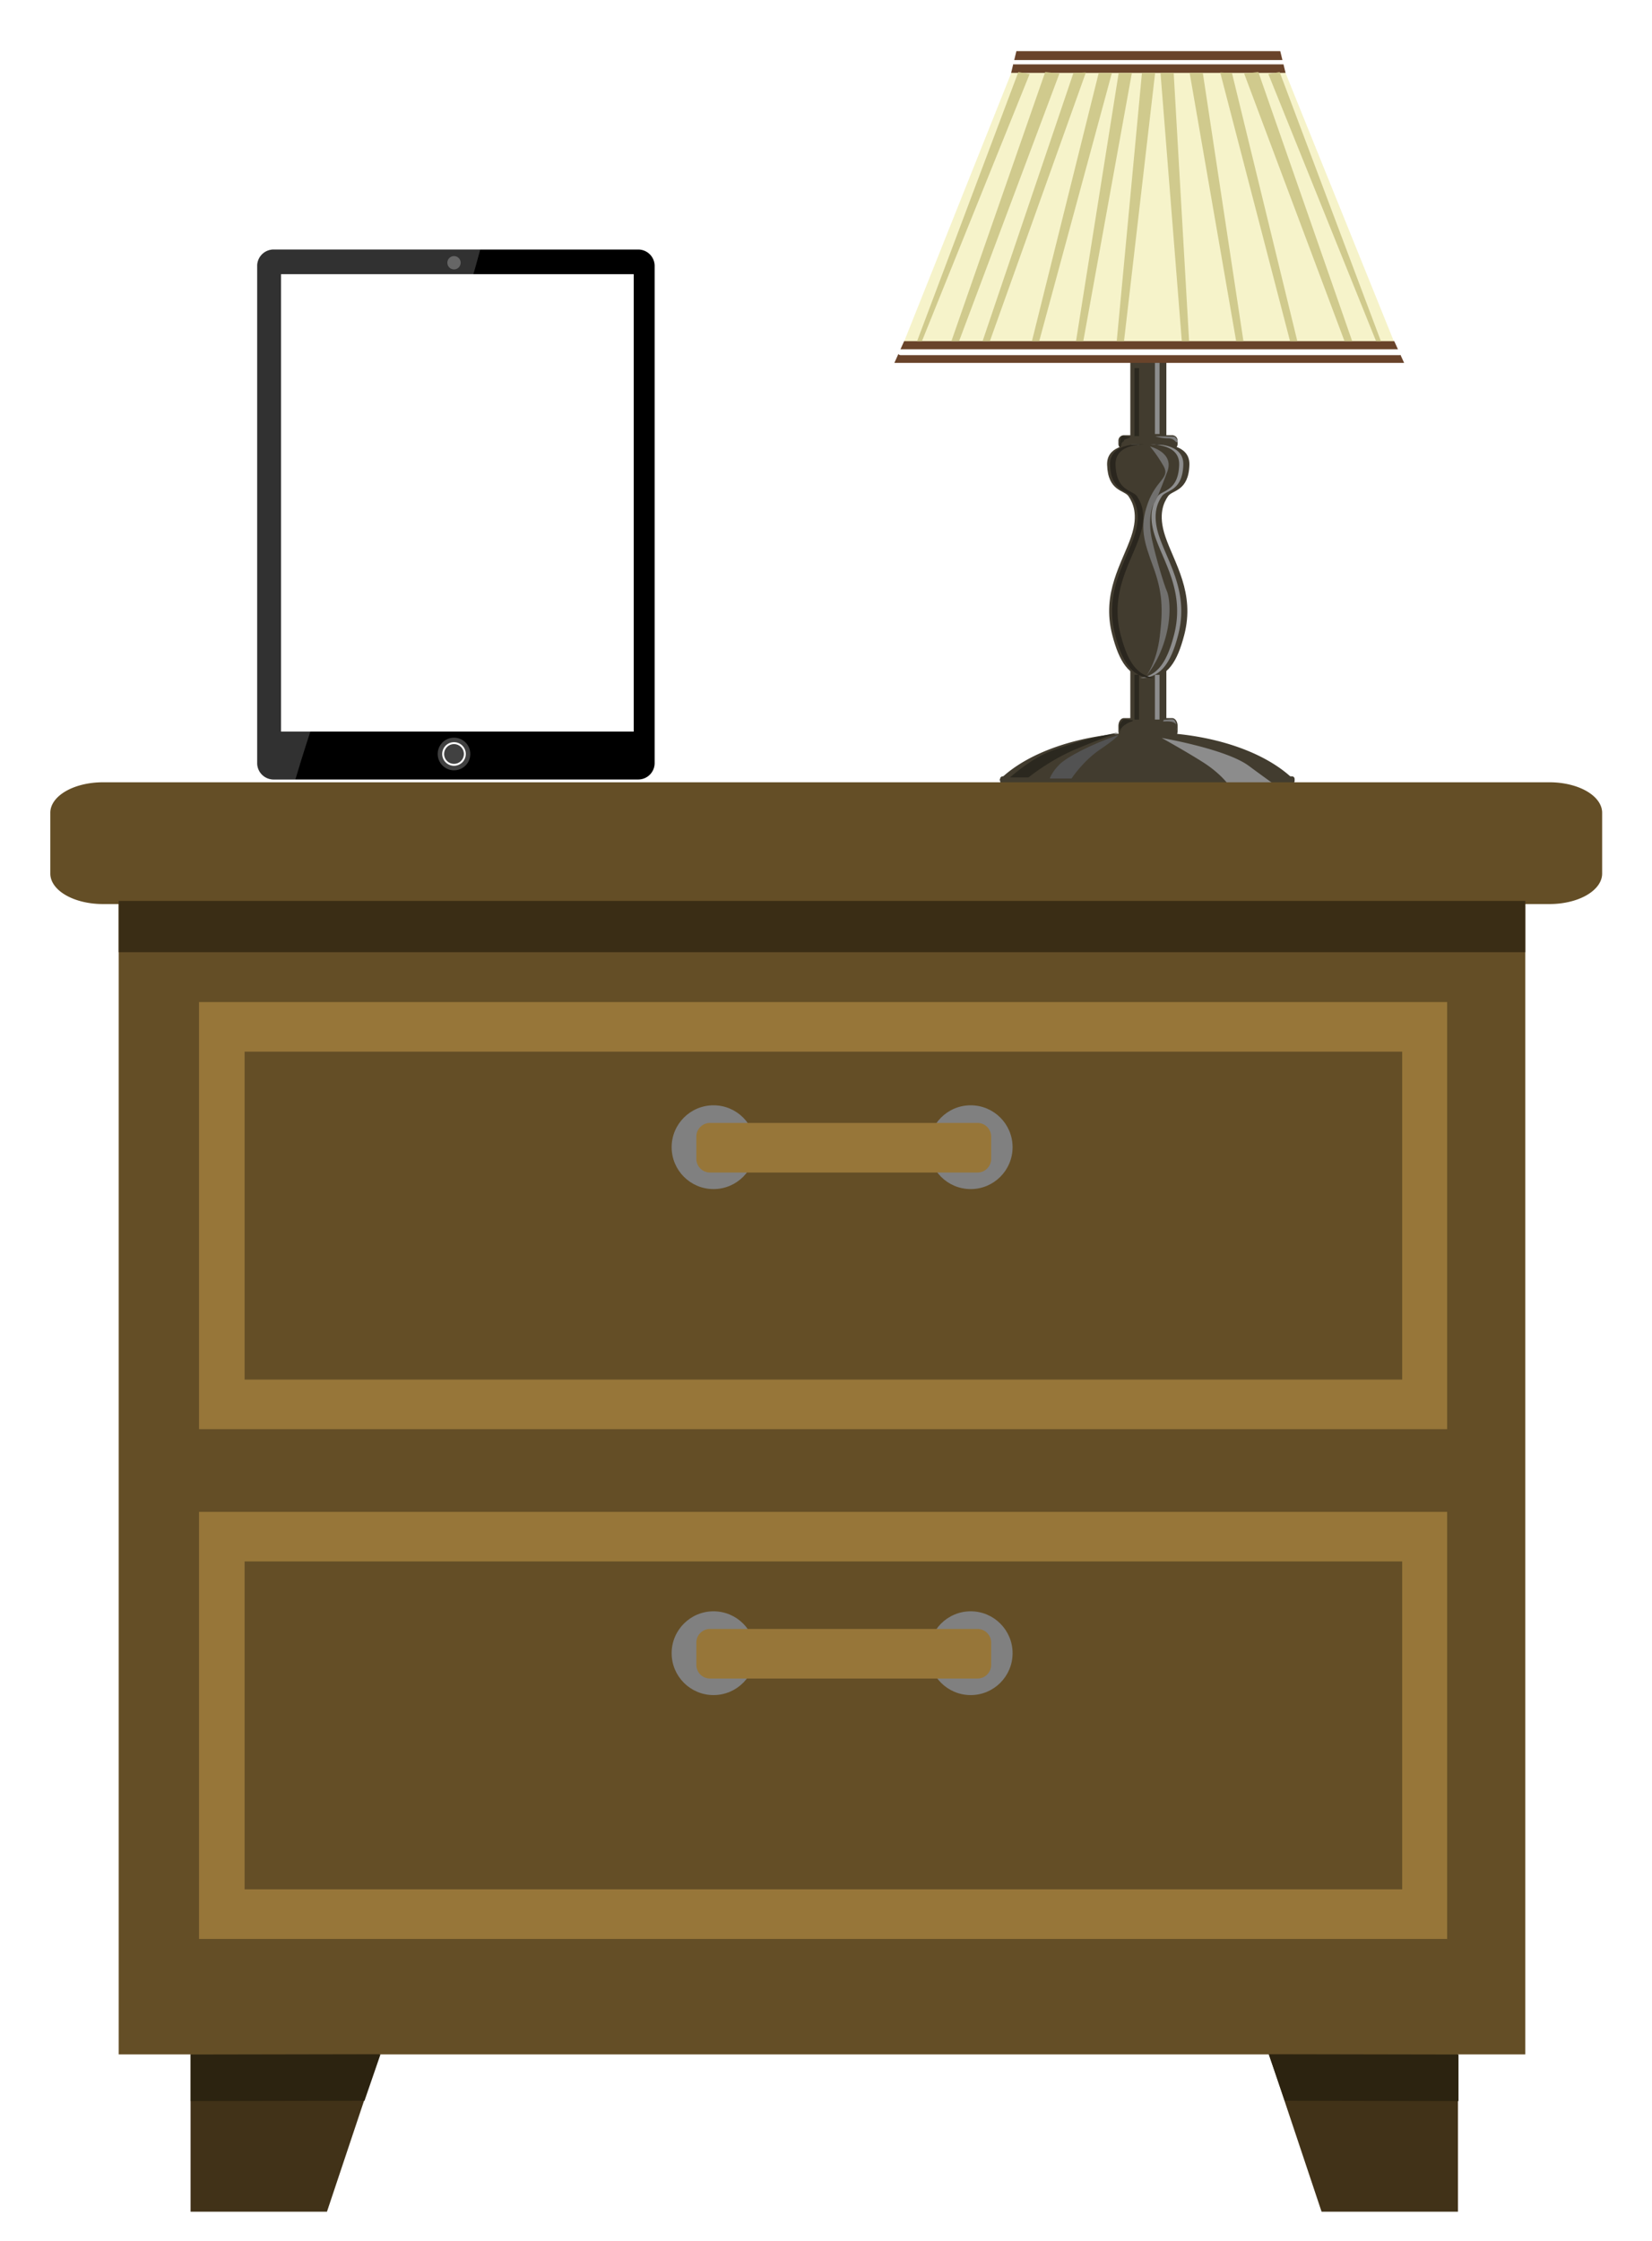<svg xmlns="http://www.w3.org/2000/svg" width="160mm" height="217mm" viewBox="0 0 160 217"><defs><filter id="a" width="1.165" height="1.037" x="-.082" y="-.019" style="color-interpolation-filters:sRGB"><feGaussianBlur stdDeviation=".176"/></filter><filter id="b" width="2.48" height="1.096" x="-.74" y="-.048" style="color-interpolation-filters:sRGB"><feGaussianBlur stdDeviation=".138"/></filter><filter id="k" width="1.985" height="1.118" x="-.493" y="-.059" style="color-interpolation-filters:sRGB"><feGaussianBlur stdDeviation="2.059"/></filter><filter id="c" width="1.328" height="1.517" x="-.164" y="-.259" style="color-interpolation-filters:sRGB"><feGaussianBlur stdDeviation=".456"/></filter><filter id="d" width="1.149" height="1.365" x="-.075" y="-.183" style="color-interpolation-filters:sRGB"><feGaussianBlur stdDeviation=".335"/></filter><filter id="e" width="1.227" height="1.851" x="-.113" y="-.425" style="color-interpolation-filters:sRGB"><feGaussianBlur stdDeviation=".102"/></filter><filter id="f" width="1.205" height="1.249" x="-.102" y="-.124" style="color-interpolation-filters:sRGB"><feGaussianBlur stdDeviation=".057"/></filter><filter id="g" width="1.129" height="1.03" x="-.064" y="-.015" style="color-interpolation-filters:sRGB"><feGaussianBlur stdDeviation=".14"/></filter><filter id="h" width="1.102" height="1.246" x="-.051" y="-.123" style="color-interpolation-filters:sRGB"><feGaussianBlur stdDeviation=".223"/></filter><filter id="i" width="1.521" height="1.502" x="-.26" y="-.251" style="color-interpolation-filters:sRGB"><feGaussianBlur stdDeviation=".112"/></filter><filter id="j" width="1.331" height="1.341" x="-.166" y="-.17" style="color-interpolation-filters:sRGB"><feGaussianBlur stdDeviation=".089"/></filter></defs><g style="display:inline"><path d="M33.595 151.708h145.653a5.29 5.29 45 0 1 5.292 5.291v10.55a5.29 5.29 135 0 1-5.292 5.292H33.595a5.29 5.29 45 0 1-5.291-5.291V157a5.29 5.29 135 0 1 5.291-5.292" style="display:inline;fill:#4a3a1c;stroke:none;stroke-width:.246;stroke-linecap:round;stroke-linejoin:round;paint-order:markers fill stroke" transform="matrix(.484 0 0 .558 170.73 -8.917)"/><path d="M189.221 87.225h66.854V198.93h-66.854z" style="display:inline;fill:#4a3a1c;stroke:none;stroke-width:.172;stroke-linecap:round;stroke-linejoin:round;paint-order:markers fill stroke"/><path d="M195.243 97.02v41.362h55.03V97.02Zm4.415 4.803h46.261v31.755h-46.261zm-4.415 44.823v41.361h55.03v-41.361zm4.415 4.803h46.261v31.755h-46.261z" style="display:inline;fill:#8e6f36;fill-opacity:1;stroke:none;stroke-width:.255;stroke-linecap:round;stroke-linejoin:round;paint-order:markers fill stroke"/><circle cx="210.897" cy="111.074" r="4.057" style="display:inline;fill:gray;fill-opacity:1;stroke:none;stroke-width:.246;stroke-linecap:round;stroke-linejoin:round;paint-order:markers fill stroke"/><circle cx="235.804" cy="111.074" r="4.057" style="display:inline;fill:gray;fill-opacity:1;stroke:none;stroke-width:.246;stroke-linecap:round;stroke-linejoin:round;paint-order:markers fill stroke"/><path d="M94.854 162.378h25.907a1.323 1.323 45 0 1 1.323 1.323v2.157a1.323 1.323 135 0 1-1.323 1.323H94.854a1.323 1.323 45 0 1-1.323-1.323v-2.157a1.323 1.323 135 0 1 1.323-1.323" style="display:inline;fill:#8e6f36;fill-opacity:1;stroke:none;stroke-width:.246;stroke-linecap:round;stroke-linejoin:round;paint-order:markers fill stroke" transform="translate(115.702 -53.653)"/><circle cx="210.897" cy="160.134" r="4.057" style="display:inline;fill:gray;fill-opacity:1;stroke:none;stroke-width:.246;stroke-linecap:round;stroke-linejoin:round;paint-order:markers fill stroke"/><circle cx="235.804" cy="160.134" r="4.057" style="display:inline;fill:gray;fill-opacity:1;stroke:none;stroke-width:.246;stroke-linecap:round;stroke-linejoin:round;paint-order:markers fill stroke"/><path d="M94.854 162.378h25.907a1.323 1.323 45 0 1 1.323 1.323v2.157a1.323 1.323 135 0 1-1.323 1.323H94.854a1.323 1.323 45 0 1-1.323-1.323v-2.157a1.323 1.323 135 0 1 1.323-1.323" style="display:inline;fill:#8e6f36;fill-opacity:1;stroke:none;stroke-width:.246;stroke-linecap:round;stroke-linejoin:round;paint-order:markers fill stroke" transform="translate(115.702 -4.593)"/><path d="M195.532 197.798h18.68l-5.47 16.367h-13.21z" style="display:inline;fill:#332813;stroke-width:.226;stroke-linecap:round;stroke-linejoin:round;paint-order:markers fill stroke"/><path d="m195.508 198.969 18.38-.034-1.552 4.499-16.828.033z" style="display:inline;fill:#211a0c;stroke-width:.017;stroke-linecap:round;stroke-linejoin:round;paint-order:markers fill stroke"/><path d="M250.794 197.798h-18.68l5.47 16.367h13.21z" style="display:inline;fill:#332813;stroke-width:.226;stroke-linecap:round;stroke-linejoin:round;paint-order:markers fill stroke"/><path d="m250.819 198.969-18.38-.034 1.551 4.499 16.829.033z" style="display:inline;fill:#211a0c;stroke-width:.017;stroke-linecap:round;stroke-linejoin:round;paint-order:markers fill stroke"/><path d="M189.219 87.225h66.873v4.965h-66.873z" style="display:inline;fill:#332813;fill-opacity:1;stroke:none;stroke-width:.036;stroke-linecap:round;stroke-linejoin:round;paint-order:markers fill stroke"/><path d="M282.436 89.628h17.807a1.85 1.85 45 0 1 1.852 1.852v37.43a1.85 1.85 135 0 1-1.852 1.853h-17.807a1.85 1.85 45 0 1-1.852-1.852V91.48a1.85 1.85 135 0 1 1.852-1.853" style="display:inline;fill:#000;fill-opacity:1;stroke-width:.246;stroke-linecap:round;stroke-linejoin:round;paint-order:markers fill stroke" transform="translate(-68.785 -55.338)"/><path d="M282.436 89.628h17.807a1.85 1.85 45 0 1 1.852 1.852v37.43a1.85 1.85 135 0 1-1.852 1.853h-17.807a1.85 1.85 45 0 1-1.852-1.852V91.48a1.85 1.85 135 0 1 1.852-1.853" style="display:inline;fill:#e3dbdb;fill-opacity:1;stroke-width:.246;stroke-linecap:round;stroke-linejoin:round;paint-order:markers fill stroke" transform="matrix(.935 0 0 .965 -49.8 -51.408)"/><path d="M287.993 91.33h6.58a.53.53 45 0 1 .53.528v.11a.53.53 135 0 1-.53.529h-6.58a.53.53 45 0 1-.53-.53v-.109a.53.53 135 0 1 .53-.529" style="display:inline;fill:#000;fill-opacity:1;stroke-width:.232;stroke-linecap:round;stroke-linejoin:round;paint-order:markers fill stroke" transform="matrix(1 0 0 .657 -68.785 -23.97)"/></g><g style="display:inline"><path d="M40.873 66.902H66.09l11.475 28.42H29.532Z" style="display:inline;fill:#f6f3ca;fill-opacity:1;stroke-width:1.647;stroke-linecap:round;stroke-linejoin:round;paint-order:markers fill stroke" transform="translate(57.74 -61.513)"/><path d="M51.734 96.462h3.491v7.483h-3.491z" style="display:inline;fill:#423c2f;fill-opacity:1;stroke:none;stroke-width:1.55;stroke-linecap:round;stroke-linejoin:round;stroke-miterlimit:4;stroke-dasharray:none;stroke-opacity:1;paint-order:markers fill stroke" transform="translate(57.74 -61.513)"/><path d="M40.699 66.468h25.557l.514 2.102H40.19z" style="display:inline;fill:#69432a;stroke-width:1.926;stroke-linecap:round;stroke-linejoin:round;paint-order:markers fill stroke" transform="translate(57.74 -61.513)"/><path d="M40.462 67.536H66.53" style="display:inline;fill:none;stroke:#fff;stroke-width:.418;stroke-linecap:round;stroke-linejoin:round;stroke-dasharray:none;stroke-opacity:1;paint-order:markers fill stroke" transform="translate(57.74 -61.513)"/><path d="M29.827 94.554h47.47l.955 2.102h-49.37Z" style="display:inline;fill:#69432a;stroke-width:2.625;stroke-linecap:round;stroke-linejoin:round;paint-order:markers fill stroke" transform="translate(57.74 -61.513)"/><path d="M29.489 95.622h48.318" style="display:inline;fill:none;stroke:#fff;stroke-width:.569;stroke-linecap:round;stroke-linejoin:round;stroke-dasharray:none;stroke-opacity:1;paint-order:markers fill stroke" transform="translate(57.74 -61.513)"/><path d="M52.545 104.533c-1.2-.007-3.112.254-3.059 1.996.08 2.586 1.668 2.435 2.069 3.036.4.6 1.001 1.725.266 3.902-.867 2.569-2.902 5.43-1.834 9.54.672 2.59 1.608 4.076 3.476 4.164v.002h.016v-.002c1.87-.088 2.805-1.575 3.477-4.164 1.068-4.11-.967-6.971-1.834-9.54-.735-2.177-.134-3.302.266-3.902s1.99-.45 2.069-3.036c.076-2.501-3.883-1.951-3.985-1.937-.031-.004-.403-.056-.926-.06z" style="display:inline;fill:#423c2f;fill-opacity:1;stroke:none;stroke-width:.313;stroke-linecap:round;stroke-linejoin:round;stroke-dasharray:none;stroke-opacity:1;paint-order:markers fill stroke" transform="translate(57.74 -61.513)"/><path d="M51.734 125.99h3.491v5.327h-3.491z" style="display:inline;fill:#423c2f;fill-opacity:1;stroke:none;stroke-width:1.308;stroke-linecap:round;stroke-linejoin:round;stroke-miterlimit:4;stroke-dasharray:none;stroke-opacity:1;paint-order:markers fill stroke" transform="translate(57.74 -61.513)"/><path d="M53.315 132.438a16.299 8.89 0 0 0-14.276 4.623H67.61a16.299 8.89 0 0 0-14.295-4.623" style="display:inline;fill:#423c2f;fill-opacity:1;stroke:none;stroke-width:.251;stroke-linecap:round;stroke-linejoin:round;stroke-dasharray:none;stroke-opacity:1;paint-order:markers fill stroke" transform="translate(57.74 -61.513)"/><path d="M279.487 135.826h4.68a.53.53 45 0 1 .528.53v.309a.53.53 135 0 1-.529.53h-4.679a.53.53 45 0 1-.529-.53v-.31a.53.53 135 0 1 .53-.529" style="display:inline;fill:#423c2f;fill-opacity:1;stroke:none;stroke-width:.313;stroke-linecap:round;stroke-linejoin:round;stroke-dasharray:none;stroke-opacity:1;paint-order:markers fill stroke" transform="matrix(1 0 0 1.463 -170.639 -129.171)"/><path d="M279.487 135.826h4.68a.53.53 45 0 1 .528.53v.309a.53.53 135 0 1-.529.53h-4.679a.53.53 45 0 1-.529-.53v-.31a.53.53 135 0 1 .53-.529" style="display:inline;fill:#423c2f;fill-opacity:1;stroke:none;stroke-width:.313;stroke-linecap:round;stroke-linejoin:round;stroke-dasharray:none;stroke-opacity:1;paint-order:markers fill stroke" transform="translate(-170.639 -93.68)"/><path d="M266.98 140.43h29.626a.265.265 45 0 1 .264.264v.172a.265.265 135 0 1-.264.264H266.98a.265.265 45 0 1-.265-.264v-.172a.265.265 135 0 1 .265-.264" style="display:inline;fill:#423c2f;fill-opacity:1;stroke:none;stroke-width:.313;stroke-linecap:round;stroke-linejoin:round;stroke-dasharray:none;stroke-opacity:1;paint-order:markers fill stroke" transform="matrix(.946 0 0 1 -155.451 -65.247)"/><path d="M53.867 104.531q-.116 0-.221.004c1.195.029 2.87.356 2.82 1.994-.079 2.586-1.667 2.435-2.068 3.035-.4.6-1.001 1.726-.266 3.903.867 2.568 2.902 5.43 1.834 9.54-.648 2.498-1.545 3.966-3.285 4.145q.095.012.192.019v.002l.008-.001h.008v-.001c1.87-.088 2.805-1.575 3.477-4.164 1.068-4.11-.967-6.972-1.834-9.54-.735-2.177-.134-3.302.266-3.903.4-.6 1.99-.449 2.068-3.035.053-1.72-1.802-1.997-3-1.998zm-1.912.002c-.064 0-.137.004-.205.005.415.013.705.051.732.055.012-.002.085-.012.191-.023a7 7 0 0 0-.717-.037z" style="display:inline;mix-blend-mode:normal;fill:#8d8d8d;fill-opacity:1;stroke:none;stroke-width:.313;stroke-linecap:round;stroke-linejoin:round;stroke-dasharray:none;stroke-opacity:1;paint-order:markers fill stroke;filter:url(#a)" transform="translate(57.74 -61.513)"/><path d="M54.116 96.657h.448v6.887h-.448z" style="display:inline;fill:#8d8d8d;stroke:none;stroke-width:.313;stroke-linecap:round;stroke-linejoin:round;stroke-opacity:1;paint-order:markers fill stroke;filter:url(#b)" transform="translate(57.74 -61.513)"/><path d="M282.494 128.69h.448v6.887h-.448z" style="display:inline;fill:#8d8d8d;stroke:none;stroke-width:.313;stroke-linecap:round;stroke-linejoin:round;stroke-opacity:1;paint-order:markers fill stroke;filter:url(#b)" transform="matrix(1 0 0 .629 -170.639 -15.595)"/><path d="M50.6 132.672c-2.807.99-4.977 2.147-5.708 2.854-.732.708-.962 1.379-.962 1.379h2.11s1.117-1.701 2.752-2.802 1.807-1.43 1.807-1.43" style="display:inline;fill:#525252;fill-opacity:1;stroke:none;stroke-width:.313;stroke-linecap:round;stroke-linejoin:round;stroke-opacity:1;paint-order:markers fill stroke;filter:url(#c)" transform="translate(57.74 -61.513)"/><path d="M54.774 132.979s6.203 1.061 8.42 2.689a197 197 0 0 0 2.36 1.721h-4.411s-.732-1.014-2.36-2.052c-1.627-1.037-4.009-2.358-4.009-2.358" style="display:inline;fill:#8c8c8c;fill-opacity:1;stroke:none;stroke-width:.313;stroke-linecap:round;stroke-linejoin:round;stroke-opacity:1;paint-order:markers fill stroke;filter:url(#d)" transform="translate(57.74 -61.513)"/><path d="m54.155 103.764 1.85.033s.434.367.284.517-.25-.367-.884-.35a4 4 0 0 1-1.25-.2" style="display:inline;fill:#7c7c7c;fill-opacity:1;stroke:none;stroke-width:.313;stroke-linecap:round;stroke-linejoin:round;stroke-opacity:1;paint-order:markers fill stroke;filter:url(#e)" transform="translate(57.74 -61.513)"/><path d="M54.947 131.233c.95-.084.967-.117 1.117.1s.2 1.159.159.884c-.042-.276.091-.617-.342-.768-.434-.15-1.06-.008-.968-.1.092-.091.026-.116.034-.116" style="display:inline;fill:#7c7c7c;fill-opacity:1;stroke:none;stroke-width:.313;stroke-linecap:round;stroke-linejoin:round;stroke-opacity:1;paint-order:markers fill stroke;filter:url(#f)" transform="translate(57.74 -61.513)"/><path d="M54.74 104.53c-.295 0-.535.018-.712.034.144.013.246.027.26.028.026-.004.301-.041.694-.055a7 7 0 0 0-.242-.006zm-1.912.003c-1.2-.007-3.112.254-3.058 1.996.079 2.586 1.668 2.435 2.068 3.036.4.6 1.001 1.726.266 3.902-.867 2.569-2.901 5.43-1.834 9.54.672 2.59 1.608 4.077 3.477 4.164v.002h.016v-.002q.132-.008.259-.025c-1.697-.21-2.578-1.673-3.218-4.139-1.068-4.11.967-6.971 1.834-9.54.735-2.176.134-3.302-.266-3.902s-1.99-.45-2.068-3.036c-.05-1.615 1.584-1.954 2.78-1.99-.082-.002-.163-.005-.255-.006z" style="display:inline;mix-blend-mode:normal;fill:#2a261e;fill-opacity:1;stroke:none;stroke-width:.313;stroke-linecap:round;stroke-linejoin:round;stroke-dasharray:none;stroke-opacity:1;paint-order:markers fill stroke;filter:url(#g)" transform="translate(57.74 -61.513)"/><path d="M282.494 128.69h.448v6.887h-.448z" style="display:inline;fill:#2a271e;fill-opacity:.922;stroke:none;stroke-width:.313;stroke-linecap:round;stroke-linejoin:round;stroke-opacity:1;paint-order:markers fill stroke;filter:url(#b)" transform="matrix(1 0 0 .629 -172.62 -15.595)"/><path d="M282.494 128.69h.448v6.887h-.448z" style="display:inline;fill:#2a271e;fill-opacity:.922;stroke:none;stroke-width:.313;stroke-linecap:round;stroke-linejoin:round;stroke-opacity:1;paint-order:markers fill stroke;filter:url(#b)" transform="matrix(1 0 0 .956 -172.62 -87.378)"/><path d="M50.6 132.46c-2.548.424-5.897 1.415-7.407 2.17s-3.113 2.17-3.113 2.17h1.792s2.029-1.651 4.482-2.69a72 72 0 0 1 4.245-1.65" style="display:inline;fill:#2a271e;fill-opacity:.922;stroke-width:.313;stroke-linecap:round;stroke-linejoin:round;paint-order:markers fill stroke;filter:url(#h)" transform="translate(57.74 -61.513)"/><path d="M51.732 103.826c-.496-.024-.802-.26-.92.118-.118.377-.165 1.085 0 .778s-.047-.236.212-.424c.26-.189-.094-.142.33-.283.425-.142.378-.189.378-.189" style="display:inline;fill:#2a271e;fill-opacity:.922;stroke-width:.313;stroke-linecap:round;stroke-linejoin:round;paint-order:markers fill stroke;filter:url(#i)" transform="translate(57.74 -61.513)"/><path d="M51.967 131.245c-.342.024-.743-.141-.92-.023-.176.118-.412.46-.353.766.059.307.059.495.059.425s-.012-.248.212-.496c.224-.247.684-.483.86-.519.178-.035.142-.153.142-.153" style="display:inline;fill:#2a271e;fill-opacity:.922;stroke-width:.313;stroke-linecap:round;stroke-linejoin:round;paint-order:markers fill stroke;filter:url(#j)" transform="translate(57.74 -61.513)"/><path d="m40.887 68.494 1.097.184-10.433 25.878-.472.005zm2.602 0 1.38.137-9.722 25.924-.742-.003zm2.733.092 1.206-.05-9.298 26.02-.705-.004zm2.449 0 1.277-.002-7.039 25.972-.705-.004zm1.935 0 1.277-.002-4.704 25.972-.705-.004zm2.253 0 1.276-.002-3.012 25.972-.705-.004zm3.076 0-1.277-.002 2.063 25.972.706-.004zm10.264-.092-1.097.184 10.434 25.878.471.005zm-2.062 0-1.38.137 9.722 25.924.743-.003zm-2.557.092-1.14-.05 6.764 26.02.705-.004zm-2.822 0-1.277-.002 4.504 25.972.705-.004z" style="display:inline;fill:#d0ca8d;fill-opacity:1;stroke-width:.313;stroke-linecap:round;stroke-linejoin:round;paint-order:markers fill stroke" transform="translate(57.74 -61.513)"/><path d="M1021.25 412.565s9.45 2.14 6.597 9.271-4.457 11.054-5.17 11.768c-.713.713-2.318 5.705-.713 12.836s4.635 16.582 5.705 18.9 1.961 9.27-.713 17.828-7.132 13.194-7.132 13.194 3.922-4.636 5.17-14.442c1.249-9.806 1.07-16.046-2.495-25.317s-5.35-14.442-2.14-23.178 8.736-9.27 6.062-13.728c-2.674-4.457-5.17-7.132-5.17-7.132" style="display:inline;mix-blend-mode:normal;fill:#747372;fill-opacity:.941;stroke-width:1.183;stroke-linecap:round;stroke-linejoin:round;paint-order:markers fill stroke;filter:url(#k)" transform="matrix(.253 0 0 .265 -146.994 -66.09)"/></g><g style="display:inline" transform="translate(-13.876 58.173)"><path d="M33.595 151.708h145.653a5.29 5.29 45 0 1 5.292 5.291v10.55a5.29 5.29 135 0 1-5.292 5.292H33.595a5.29 5.29 45 0 1-5.291-5.291V157a5.29 5.29 135 0 1 5.291-5.292" style="display:inline;fill:#644e26;fill-opacity:1;stroke:none;stroke-width:.246;stroke-linecap:round;stroke-linejoin:round;paint-order:markers fill stroke" transform="matrix(.962 0 0 .558 -8.48 -67.067)"/><path d="M155.084 139.648h-18.68l5.47 16.366h13.21zm-122.751 0h18.68l-5.47 16.366h-13.21Z" style="display:inline;fill:#413218;fill-opacity:1;stroke-width:.226;stroke-linecap:round;stroke-linejoin:round;paint-order:markers fill stroke"/><path d="M25.37 29.075h136.235V140.78H25.37z" style="display:inline;fill:#644e26;fill-opacity:1;stroke:none;stroke-width:.246;stroke-linecap:round;stroke-linejoin:round;paint-order:markers fill stroke"/><path d="M33.153 38.87v41.36h120.882V38.87Zm4.414 4.803h112.115v31.755H37.567Zm-4.414 44.564v41.362h120.882V88.237Zm4.414 4.803h112.115v31.755H37.567Z" style="display:inline;fill:#977639;fill-opacity:1;stroke:none;stroke-width:.255;stroke-linecap:round;stroke-linejoin:round;paint-order:markers fill stroke"/><circle cx="82.983" cy="52.924" r="4.057" style="display:inline;fill:gray;fill-opacity:1;stroke:none;stroke-width:.246;stroke-linecap:round;stroke-linejoin:round;paint-order:markers fill stroke"/><circle cx="107.89" cy="52.924" r="4.057" style="display:inline;fill:gray;fill-opacity:1;stroke:none;stroke-width:.246;stroke-linecap:round;stroke-linejoin:round;paint-order:markers fill stroke"/><path d="M94.854 162.378h25.907a1.323 1.323 45 0 1 1.323 1.323v2.157a1.323 1.323 135 0 1-1.323 1.323H94.854a1.323 1.323 45 0 1-1.323-1.323v-2.157a1.323 1.323 135 0 1 1.323-1.323" style="display:inline;fill:#977639;fill-opacity:1;stroke:none;stroke-width:.246;stroke-linecap:round;stroke-linejoin:round;paint-order:markers fill stroke" transform="translate(-12.212 -111.803)"/><path d="M25.37 29.075h136.235v4.965H25.37z" style="display:inline;fill:#3a2d15;fill-opacity:1;stroke:none;stroke-width:.052;stroke-linecap:round;stroke-linejoin:round;paint-order:markers fill stroke"/><circle cx="82.983" cy="101.927" r="4.057" style="display:inline;fill:gray;fill-opacity:1;stroke:none;stroke-width:.246;stroke-linecap:round;stroke-linejoin:round;paint-order:markers fill stroke"/><circle cx="107.89" cy="101.927" r="4.057" style="display:inline;fill:gray;fill-opacity:1;stroke:none;stroke-width:.246;stroke-linecap:round;stroke-linejoin:round;paint-order:markers fill stroke"/><path d="M94.854 162.378h25.907a1.323 1.323 45 0 1 1.323 1.323v2.157a1.323 1.323 135 0 1-1.323 1.323H94.854a1.323 1.323 45 0 1-1.323-1.323v-2.157a1.323 1.323 135 0 1 1.323-1.323" style="display:inline;fill:#977639;fill-opacity:1;stroke:none;stroke-width:.246;stroke-linecap:round;stroke-linejoin:round;paint-order:markers fill stroke" transform="translate(-12.212 -62.8)"/><path d="m32.35 140.805 18.379-.034-1.551 4.499-16.829.033zm122.784 0-18.38-.034 1.551 4.499 16.829.033z" style="display:inline;fill:#2c2310;fill-opacity:1;stroke-width:.017;stroke-linecap:round;stroke-linejoin:round;paint-order:markers fill stroke"/></g><g style="display:inline"><path d="M52.649 79.67h35.318a1.59 1.59 45 0 1 1.587 1.587v48.15a1.59 1.59 135 0 1-1.587 1.587H52.649a1.59 1.59 45 0 1-1.588-1.588V81.257a1.59 1.59 135 0 1 1.588-1.587" style="fill:#000;fill-opacity:1;stroke:none;stroke-width:.246;stroke-linecap:round;stroke-linejoin:round;paint-order:markers fill stroke" transform="translate(-26.151 -55.505)"/><path d="M27.219 26.552h34.157v44.297H27.219z" style="fill:#fff;fill-opacity:1;stroke:none;stroke-width:.252;stroke-linecap:round;stroke-linejoin:round;paint-order:markers fill stroke"/><circle cx="43.971" cy="73.018" r="1.58" style="fill:#414141;fill-opacity:1;stroke:none;stroke-width:.246;stroke-linecap:round;stroke-linejoin:round;paint-order:markers fill stroke"/><path d="M43.971 71.874a1.144 1.144 0 0 0-1.144 1.144 1.144 1.144 0 0 0 1.144 1.144 1.144 1.144 0 0 0 1.144-1.144 1.144 1.144 0 0 0-1.144-1.144m0 .188a.955.955 0 0 1 .956.956.955.955 0 0 1-.956.955.955.955 0 0 1-.955-.955.955.955 0 0 1 .955-.956" style="fill:#fff;fill-opacity:1;stroke:none;stroke-width:.178;stroke-linecap:round;stroke-linejoin:round;paint-order:markers fill stroke"/><circle cx="43.971" cy="25.445" r=".646" style="fill:#414141;fill-opacity:1;stroke:none;stroke-width:.101;stroke-linecap:round;stroke-linejoin:round;paint-order:markers fill stroke"/><path d="M26.497 24.165c-.877 0-1.587.71-1.587 1.587v48.15c0 .876.71 1.587 1.587 1.587h2.111c5.181-17.445 13.184-33.715 17.906-51.324z" style="opacity:.192;fill:#fff;fill-opacity:1;stroke:none;stroke-width:.246;stroke-linecap:round;stroke-linejoin:round;paint-order:markers fill stroke"/></g></svg>